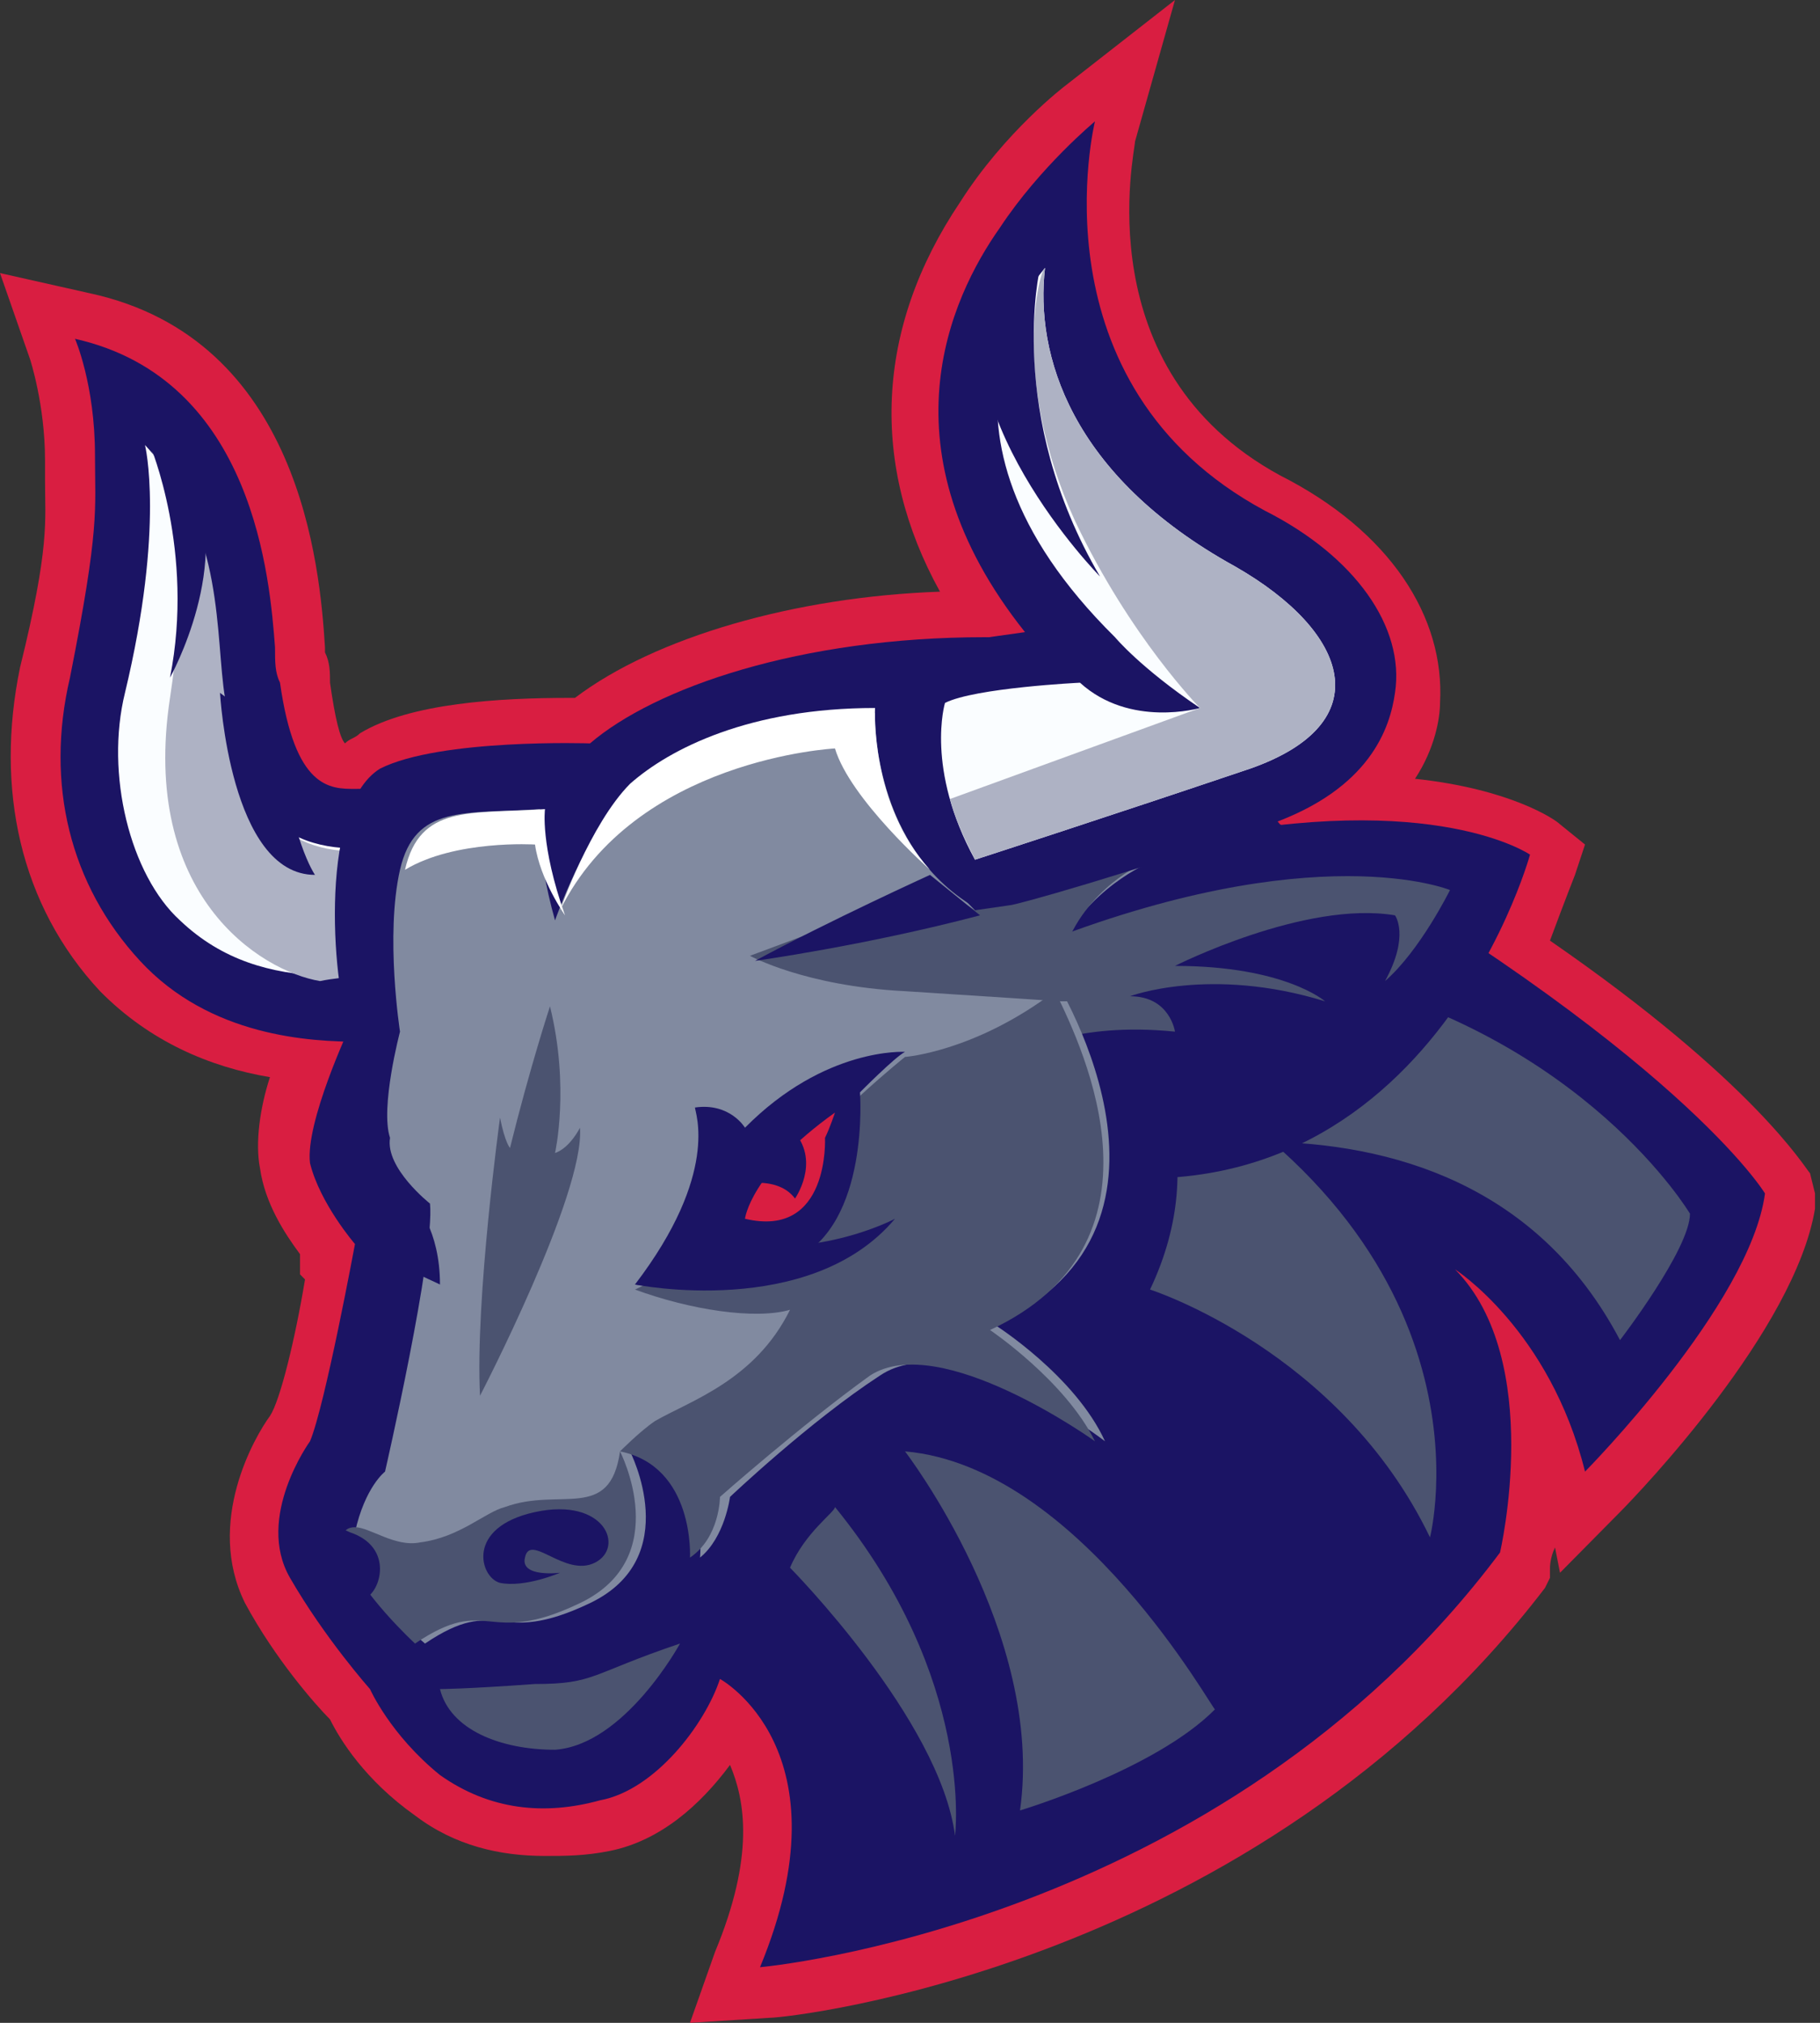 <svg width="27" height="30" viewBox="0 0 27 30" fill="none" xmlns="http://www.w3.org/2000/svg">
<rect x="0" y="0" width="27" height="30" fill="#333333" stroke="none"/>
<path d="M26.852 17.4C26.777 17.325 26.036 16.05 22.994 13.95C23.217 13.35 23.365 12.975 23.365 12.975L23.514 12.525L23.143 12.225C23.069 12.15 22.401 11.7 20.992 11.55C21.288 11.1 21.363 10.65 21.363 10.425C21.437 9.15 20.621 7.875 18.989 7.05C16.096 5.475 16.838 2.25 16.838 2.1L17.431 0L15.799 1.275C15.799 1.275 14.909 1.95 14.242 3C12.981 4.875 12.907 6.9 13.945 8.775C11.794 8.85 9.717 9.45 8.53 10.35H8.456C7.418 10.35 6.082 10.425 5.341 10.875C5.266 10.95 5.192 10.95 5.118 11.025C5.044 10.95 4.97 10.65 4.896 10.125C4.896 9.975 4.896 9.825 4.821 9.675V9.6C4.747 8.4 4.451 5.025 1.335 4.35L0 4.05L0.445 5.325C0.445 5.325 0.668 6 0.668 6.825C0.668 6.975 0.668 7.05 0.668 7.125C0.668 7.725 0.742 8.1 0.297 9.9C-0.074 11.7 0.297 13.425 1.484 14.7C2.225 15.45 3.115 15.825 4.005 15.975C3.857 16.425 3.783 16.95 3.857 17.325C3.931 17.85 4.228 18.3 4.451 18.6V18.675V18.9L4.525 18.975C4.376 19.875 4.154 20.775 4.005 21C3.783 21.3 3.041 22.575 3.635 23.775C4.08 24.6 4.673 25.275 4.896 25.5C5.044 25.8 5.415 26.4 6.157 26.925C6.75 27.375 7.418 27.525 8.085 27.525C8.382 27.525 8.679 27.525 9.049 27.45C9.791 27.3 10.385 26.775 10.83 26.175C11.052 26.7 11.2 27.525 10.607 28.95L10.236 30L11.423 29.925C11.72 29.925 18.618 29.175 22.92 23.55L22.994 23.4V23.25C22.994 23.25 22.994 23.1 23.069 22.95L23.143 23.325L24.033 22.425C24.33 22.125 26.629 19.725 26.926 17.925V17.7L26.852 17.4Z" fill="#D91E41"/>
<path d="M5.341 15.45C4.599 15.45 3.115 15.375 2.077 14.25C1.038 13.125 0.668 11.625 1.038 10.05C1.484 7.8 1.409 7.575 1.409 6.75C1.409 5.7 1.113 5.025 1.113 5.025C3.783 5.625 4.005 8.625 4.08 9.6C4.08 9.825 4.08 9.975 4.154 10.125C4.376 11.7 4.896 11.7 5.266 11.7C5.415 11.7 5.563 11.7 5.786 11.625C6.082 11.55 6.453 11.55 6.824 11.55C7.418 11.55 7.937 11.625 8.011 11.625L8.753 11.775V12.525C8.753 14.325 8.234 15.3 7.269 15.3C6.898 15.3 6.527 15.375 6.157 15.375C5.786 15.45 5.341 15.45 4.896 15.45H5.341Z" fill="#1B1464"/>
<path d="M7.863 12.525C7.863 12.525 6.824 12.375 5.934 12.525C4.525 12.75 3.56 12.375 3.264 10.275C3.115 9.375 3.264 7.8 2.151 6.6C2.151 6.6 2.448 7.8 1.854 10.275C1.558 11.475 1.929 12.975 2.67 13.65C3.931 14.85 5.563 14.4 7.195 14.4C7.863 14.4 7.863 12.525 7.863 12.525Z" fill="#FAFDFF"/>
<path d="M5.934 14.475C6.082 13.95 5.786 12.975 5.712 12.6C4.451 12.75 3.635 12.3 3.338 10.35C3.19 9.45 3.338 7.875 2.225 6.675C2.225 6.675 2.967 7.425 2.522 10.35C2.077 13.275 3.857 14.4 4.747 14.55C5.118 14.475 5.489 14.475 5.934 14.475Z" fill="#AEB2C4"/>
<path d="M5.192 15.225C5.192 15.225 4.525 16.65 4.599 17.25C4.747 17.85 5.266 18.45 5.266 18.45C5.266 18.45 4.821 20.85 4.599 21.375C4.599 21.375 3.783 22.5 4.302 23.4C4.821 24.3 5.489 25.05 5.489 25.05C5.489 25.05 5.786 25.725 6.527 26.325C7.269 26.85 8.085 26.925 8.901 26.7C9.717 26.55 10.459 25.575 10.681 24.9C10.681 24.9 12.61 25.95 11.275 29.175C11.275 29.175 18.099 28.575 22.253 23.025C22.253 23.025 22.92 20.175 21.585 18.825C21.585 18.825 22.994 19.725 23.514 21.825C23.514 21.825 25.962 19.35 26.184 17.7C26.184 17.7 24.923 15.6 18.989 12.225C18.989 12.225 16.69 9.45 14.613 9.45C11.868 9.45 9.717 10.2 8.753 11.025C8.753 11.025 6.527 10.95 5.637 11.4C4.673 12 4.97 14.85 5.192 15.225Z" fill="#1B1464"/>
<path d="M17.061 19.125C17.061 19.125 19.879 20.025 21.214 22.8C21.214 22.8 22.327 18.525 16.912 15.6C16.986 15.6 18.025 17.1 17.061 19.125Z" fill="#4B5370"/>
<path d="M15.28 17.475C15.28 17.475 21.585 15.225 24.033 19.875C24.033 19.875 25.071 18.525 25.071 18C25.071 18 23.514 15.375 19.657 14.475C19.657 14.475 15.874 15.225 15.28 17.475Z" fill="#4B5370"/>
<path d="M14.613 14.775C14.613 14.775 14.687 13.125 17.654 12.45C21.288 11.7 22.698 12.675 22.698 12.675C22.698 12.675 20.992 18.9 14.983 17.175C14.983 17.25 15.577 15.6 14.613 14.775Z" fill="#1B1464"/>
<path d="M15.354 14.025L15.206 15.6C15.206 15.6 15.948 15.15 17.431 15.3C17.431 15.3 17.357 14.775 16.764 14.775C16.764 14.775 17.951 14.325 19.657 14.85C19.657 14.85 19.063 14.325 17.431 14.325C17.431 14.325 19.36 13.35 20.695 13.575C20.695 13.575 20.918 13.875 20.547 14.55C21.066 14.1 21.511 13.2 21.511 13.2C21.511 13.2 19.508 12.375 15.354 14.025Z" fill="#4B5370"/>
<path d="M12.981 10.575C12.981 10.575 12.907 12.6 14.539 13.5C14.539 13.5 15.206 12.525 16.986 12.825C16.986 12.825 15.948 13.275 15.577 14.4C15.577 14.4 18.025 18.15 14.761 19.65C14.761 19.65 15.948 20.4 16.393 21.375C16.393 21.375 14.168 19.65 13.055 20.4C12.017 21.075 10.83 22.2 10.83 22.2C10.83 22.2 10.755 22.8 10.385 23.1C10.385 23.1 10.533 21.675 9.346 21.525C9.346 21.525 10.162 23.1 8.753 23.775C7.343 24.45 7.418 23.625 6.305 24.375C6.305 24.375 5.118 23.4 5.266 22.725C5.415 22.05 5.712 21.825 5.712 21.825C5.712 21.825 6.453 18.6 6.379 17.85C6.379 17.85 5.712 17.325 5.786 16.875C5.637 16.425 5.934 15.3 5.934 15.3C5.934 15.3 5.712 13.875 5.934 12.9C6.157 11.925 6.898 12.075 8.011 12C8.011 12 7.937 12.6 8.234 13.65C8.234 13.65 8.679 12.375 9.272 11.775C9.94 11.1 11.126 10.575 12.981 10.575Z" fill="#818AA0"/>
<path d="M7.492 22.35C7.195 22.425 6.824 22.8 6.231 22.875C5.86 22.95 5.489 22.65 5.266 22.65C4.97 22.65 5.118 23.025 5.118 23.025C5.341 23.625 6.157 24.375 6.157 24.375C7.269 23.625 7.195 24.45 8.604 23.775C10.014 23.1 9.198 21.525 9.198 21.525C9.049 22.575 8.308 22.05 7.492 22.35Z" fill="#4B5370"/>
<path d="M14.687 19.725C17.431 18.45 16.096 15.6 15.651 14.7C14.464 15.6 13.426 15.675 13.426 15.675C13.426 15.675 12.387 16.5 11.497 17.55C10.607 18.6 9.42 19.125 9.42 19.125C10.236 19.425 11.201 19.575 11.72 19.425C11.201 20.475 10.236 20.775 9.717 21.075C9.495 21.225 9.198 21.525 9.198 21.525C10.31 21.75 10.236 23.1 10.236 23.1C10.681 22.8 10.681 22.2 10.681 22.2C10.681 22.2 11.868 21.15 12.907 20.4C13.945 19.725 16.244 21.375 16.244 21.375C15.8 20.475 14.687 19.725 14.687 19.725Z" fill="#4B5370"/>
<path d="M6.527 25.05C6.527 25.05 6.898 25.05 7.937 24.975C8.827 24.975 8.753 24.825 10.088 24.375C10.088 24.375 9.272 25.875 8.234 25.95C7.418 25.95 6.676 25.65 6.527 25.05Z" fill="#4B5370"/>
<path d="M9.42 19.05C9.42 19.05 10.607 19.2 11.794 18.675C12.907 18.15 12.758 16.2 12.758 16.2C12.758 16.2 13.277 15.675 13.426 15.6C13.426 15.6 12.239 15.525 11.052 16.725C11.052 16.725 10.83 16.35 10.31 16.425C10.31 16.5 10.681 17.4 9.42 19.05Z" fill="#1B1464"/>
<path d="M11.052 18.075C11.052 18.075 11.126 17.4 12.387 16.5C12.387 16.5 12.313 16.725 12.239 16.875C12.239 16.875 12.313 18.375 11.052 18.075Z" fill="#D91E41"/>
<path d="M11.126 17.55C11.126 17.55 11.572 17.475 11.794 17.775C11.794 17.775 12.165 17.25 11.794 16.8L11.126 17.55Z" fill="#1B1464"/>
<path d="M10.533 18.375L9.42 19.05C9.42 19.05 12.017 19.575 13.277 18.075C13.277 18.075 12.017 18.75 10.533 18.375Z" fill="#1B1464"/>
<path d="M5.563 18.6L6.157 17.85C6.157 17.85 6.527 18.225 6.527 19.05L5.563 18.6Z" fill="#1B1464"/>
<path d="M3.264 10.275C3.264 10.275 3.412 12.975 4.673 12.975C4.673 12.975 4.302 12.45 4.154 10.95L3.264 10.275Z" fill="#1B1464"/>
<path d="M7.418 23.475C7.788 23.55 8.308 23.325 8.308 23.325C8.308 23.325 7.714 23.4 7.788 23.1C7.863 22.725 8.382 23.4 8.827 23.175C9.272 22.95 8.975 22.2 7.937 22.425C6.898 22.65 7.121 23.4 7.418 23.475Z" fill="#1B1464"/>
<path d="M5.415 23.7C5.192 23.775 4.896 23.55 4.896 23.55C4.896 23.55 4.821 23.55 4.599 23.4C4.376 23.175 4.599 22.425 5.192 22.725C5.86 22.95 5.637 23.625 5.415 23.7Z" fill="#1B1464"/>
<path d="M13.426 21.525C13.426 21.525 15.503 24.225 15.132 26.85C15.132 26.85 17.135 26.25 18.025 25.35C18.025 25.425 16.022 21.75 13.426 21.525Z" fill="#4B5370"/>
<path d="M13.426 14.7C14.613 14.775 15.725 14.85 15.725 14.85H16.393C16.17 14.25 15.725 14.325 15.725 14.325C15.948 13.275 16.912 12.825 16.912 12.825C15.132 12.525 14.464 13.5 14.464 13.5C14.242 13.35 14.093 13.275 13.945 13.125L11.126 14.175C11.126 14.175 11.942 14.625 13.426 14.7Z" fill="#4B5370"/>
<path d="M14.168 13.2C13.129 12.225 13.055 10.875 13.203 10.275L13.277 9.825L13.723 9.675C14.019 9.525 14.687 9.45 15.206 9.375C13.055 6.675 14.093 4.425 14.835 3.375C15.429 2.475 16.244 1.8 16.244 1.8C16.244 1.8 15.28 5.7 18.767 7.575C20.102 8.25 20.843 9.3 20.695 10.275C20.621 10.8 20.324 11.7 18.841 12.225C16.69 12.975 15.058 13.425 14.983 13.425L14.464 13.5L14.168 13.2Z" fill="#1B1464"/>
<path d="M14.019 10.425C14.019 10.425 13.723 11.4 14.464 12.75C14.464 12.75 16.319 12.15 18.544 11.4C20.473 10.725 20.027 9.375 18.321 8.4C15.874 7.05 15.354 5.25 15.503 3.975C15.503 3.975 13.352 6.3 16.541 9.45C16.541 9.45 16.912 9.9 17.802 10.5C17.802 10.5 16.764 10.8 16.022 10.125C16.022 10.125 14.464 10.2 14.019 10.425Z" fill="#FAFDFF"/>
<path d="M11.72 23.25C11.72 23.25 13.945 25.5 14.168 27.225C14.168 27.225 14.464 24.9 12.387 22.35C12.387 22.425 11.942 22.725 11.72 23.25Z" fill="#4B5370"/>
<path d="M13.797 12.975C13.797 12.975 12.313 13.65 11.201 14.25C11.201 14.25 12.832 14.025 14.539 13.575L13.797 12.975Z" fill="#1B1464"/>
<path d="M15.948 7.725C16.764 9.45 17.802 10.5 17.802 10.5L14.093 11.85C14.168 12.15 14.316 12.45 14.464 12.75C14.464 12.75 16.319 12.15 18.544 11.4C20.473 10.725 20.027 9.375 18.321 8.4C15.874 7.05 15.354 5.25 15.503 3.975C15.428 3.975 14.983 5.625 15.948 7.725Z" fill="#AEB2C4"/>
<path d="M7.121 20.7C7.121 20.7 8.679 17.7 8.604 16.725C8.604 16.725 8.456 17.025 8.234 17.1C8.234 17.1 8.456 16.125 8.159 14.925C8.159 14.925 7.863 15.825 7.566 17.025C7.566 17.025 7.492 16.95 7.418 16.575C7.418 16.575 7.047 19.275 7.121 20.7Z" fill="#4B5370"/>
<path d="M8.085 12C6.973 12.075 6.231 11.925 6.008 12.9C6.75 12.45 7.937 12.525 7.937 12.525C8.011 13.05 8.382 13.575 8.382 13.575C8.011 12.525 8.085 12 8.085 12Z" fill="white"/>
<path d="M12.387 11.1C12.61 11.85 13.797 12.9 13.797 12.9C12.907 11.925 12.981 10.5 12.981 10.5C11.126 10.5 9.94 11.1 9.346 11.625C8.753 12.225 8.308 13.5 8.308 13.5C9.42 11.25 12.387 11.1 12.387 11.1Z" fill="white"/>
<path d="M15.429 3.975C15.429 3.975 14.909 6.15 16.319 8.55C16.319 8.55 13.871 6.075 14.687 3.975H15.429Z" fill="#1B1464"/>
<path d="M2.225 6.6C2.225 6.6 2.893 8.175 2.522 10.05C2.522 10.05 3.486 8.325 2.819 7.05C2.819 7.05 2.448 6.6 2.225 6.6Z" fill="#1B1464"/>
</svg>
